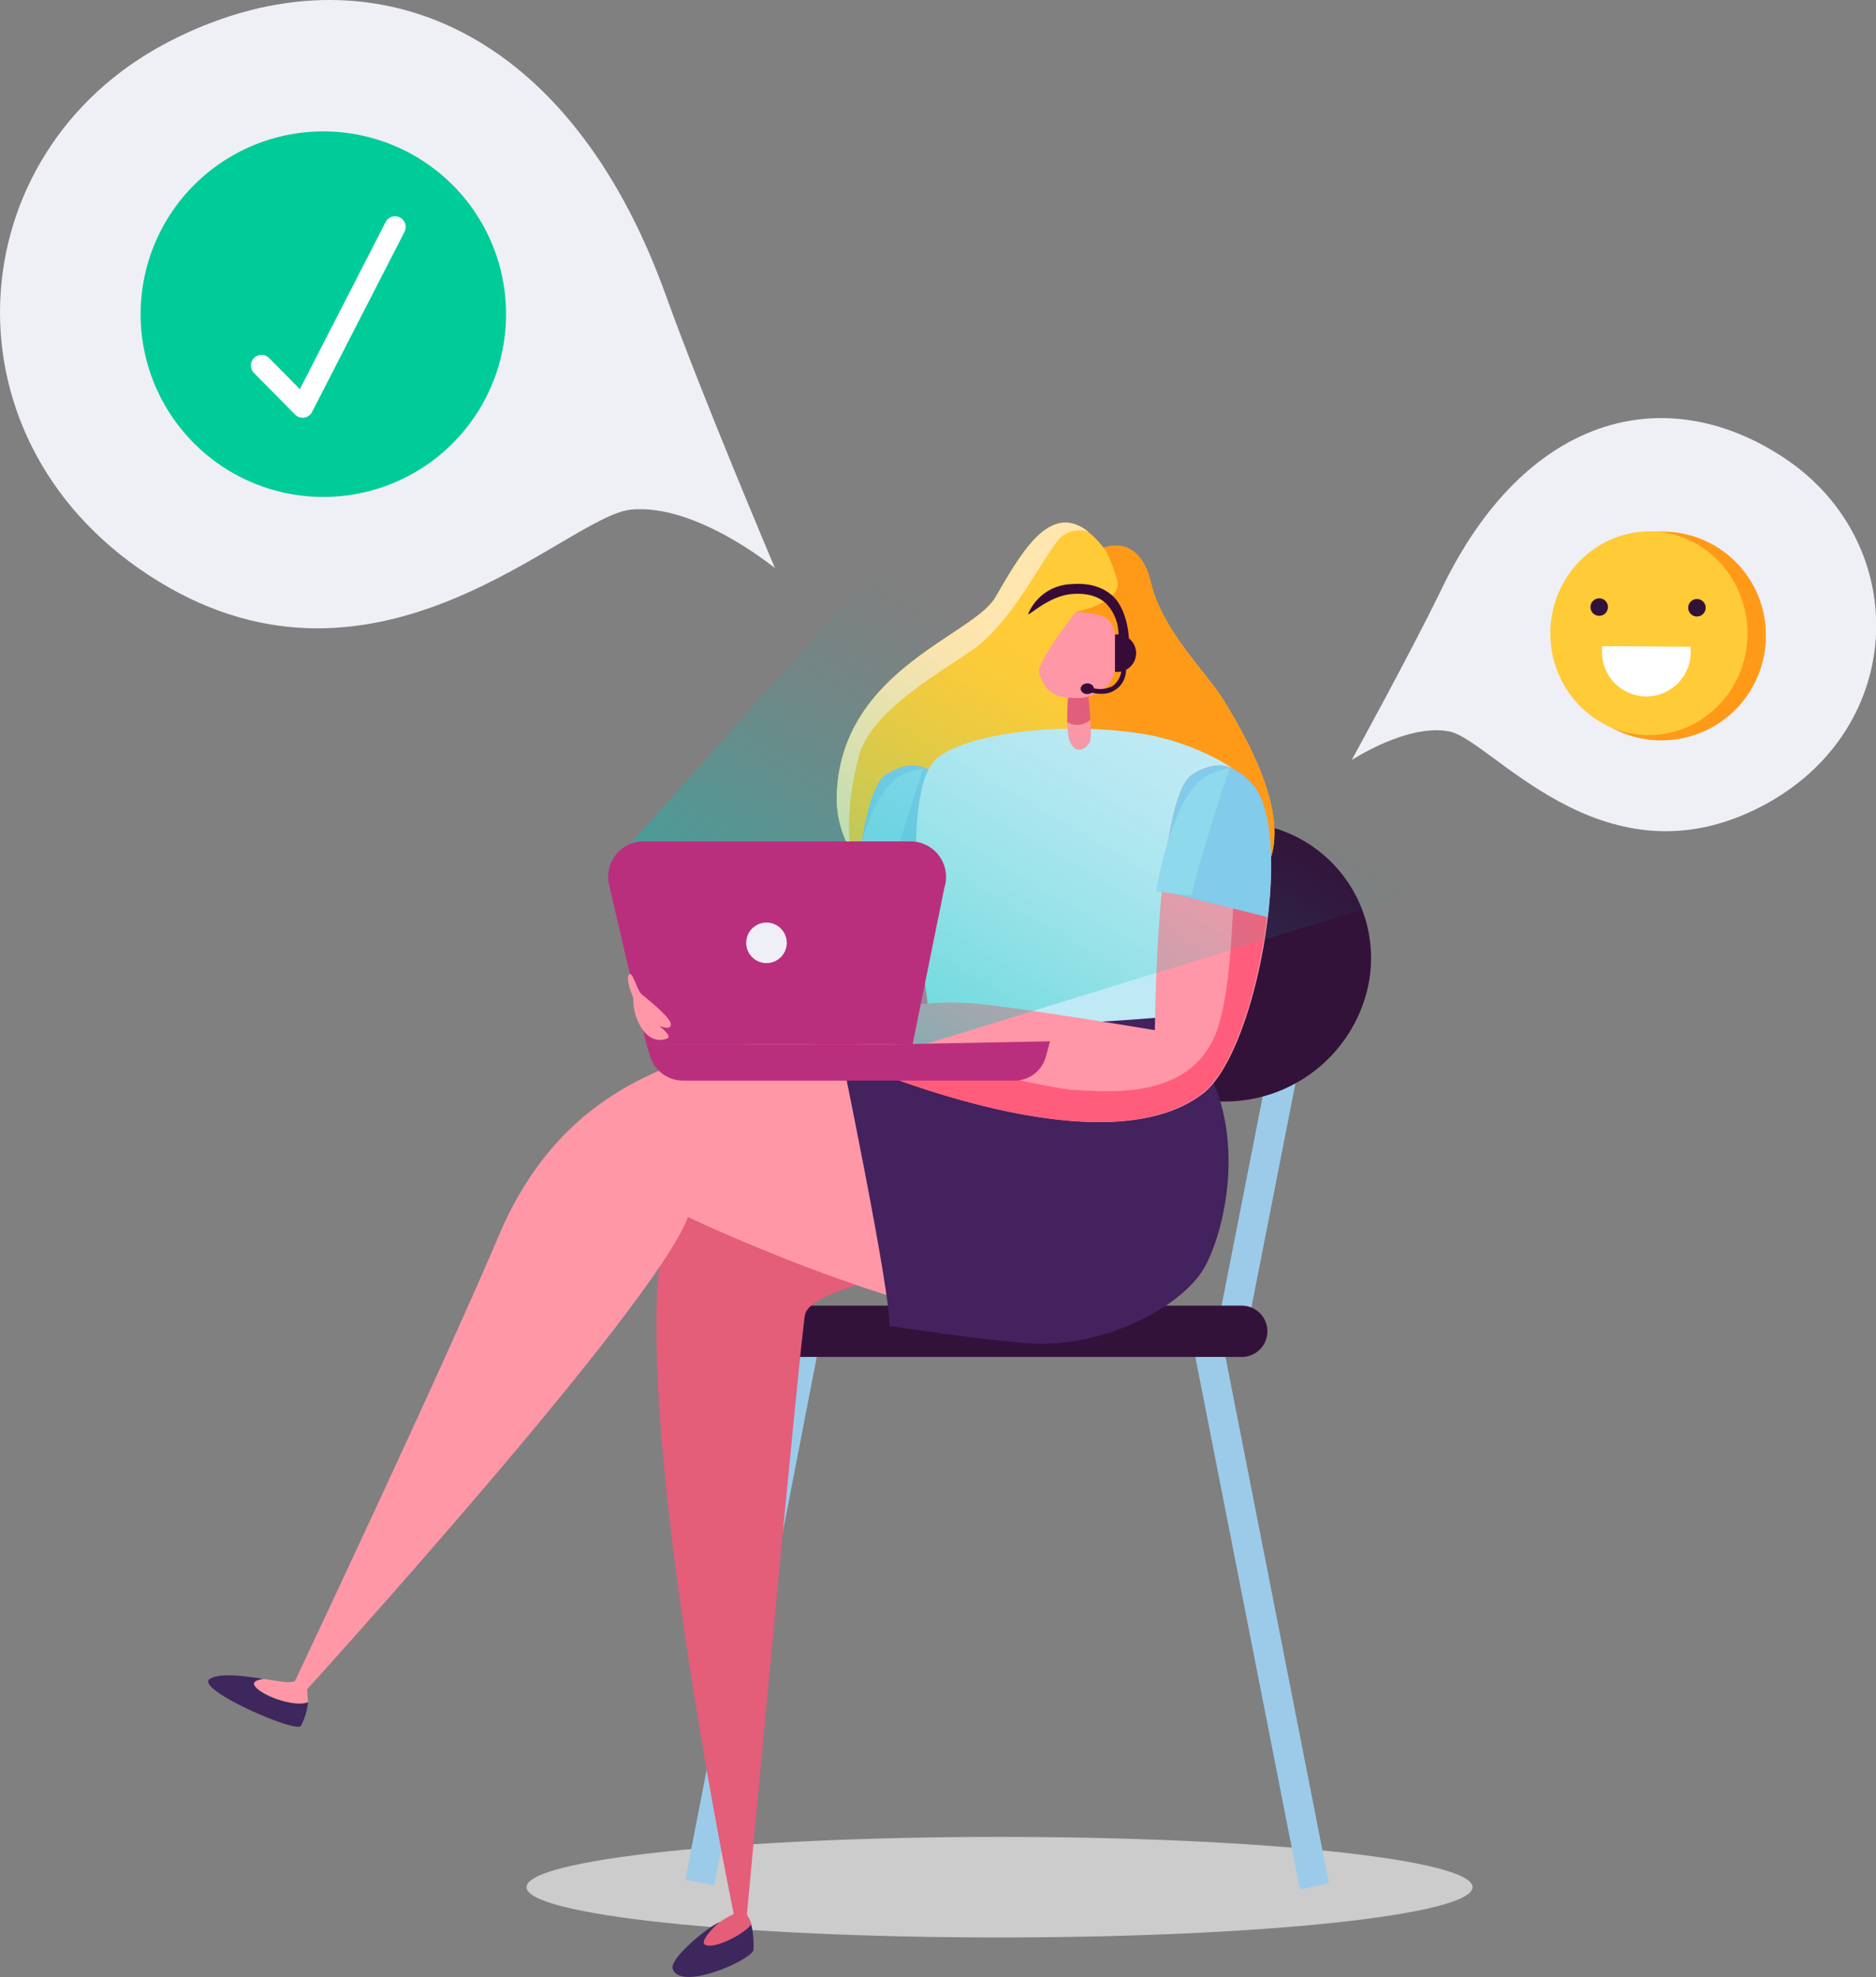 <svg xmlns="http://www.w3.org/2000/svg" xmlns:xlink="http://www.w3.org/1999/xlink" viewBox="0 0 333.26 351.12"><rect x="0" y="0" width="333.26" height="351.12" fill="#808080" stroke="none"/><defs><style>.cls-1{fill:#fff;}.cls-2{fill:#ccc;}.cls-3{fill:#9bcbe9;}.cls-4{fill:#331239;}.cls-5{fill:#e45d79;}.cls-6{fill:#ffcb37;}.cls-7{fill:#ffe5ae;}.cls-8{fill:#3e275c;}.cls-9{fill:#ff97a7;}.cls-10{fill:#ff9a19;}.cls-11{fill:#ff97a8;}.cls-12{fill:#ff5d7b;}.cls-13{fill:#82cbea;}.cls-14{fill:#bfeaf5;}.cls-15{fill:#8fd9ed;}.cls-16{fill:#380a37;}.cls-17{fill:#43225d;}.cls-18{opacity:0.5;isolation:isolate;fill:url(#Degradado_sin_nombre_2);}.cls-19{fill:#ba2f7d;}.cls-20{fill:#efeff6;}.cls-21{fill:#0c9;}.cls-22{fill:none;stroke:#fff;stroke-linecap:round;stroke-linejoin:round;stroke-width:3.78px;}</style><linearGradient id="Degradado_sin_nombre_2" x1="-6637.39" y1="-2731.91" x2="-6637.01" y2="-2731.42" gradientTransform="matrix(148.68, 0, 0, -110.72, 987010.2, -302282.54)" gradientUnits="userSpaceOnUse"><stop offset="0" stop-color="#00c4bb"/><stop offset="0.19" stop-color="#00c4bb" stop-opacity="0.76"/><stop offset="0.47" stop-color="#00c4bb" stop-opacity="0.44"/><stop offset="0.71" stop-color="#00c4bb" stop-opacity="0.2"/><stop offset="0.9" stop-color="#00c4bb" stop-opacity="0.05"/><stop offset="1" stop-color="#00c4bb" stop-opacity="0"/></linearGradient></defs><g id="Capa_2" data-name="Capa 2"><g id="Alertas"><g id="Grupo_1299" data-name="Grupo 1299"><g id="Grupo_1264" data-name="Grupo 1264"><g id="Grupo_1263" data-name="Grupo 1263"><g id="Grupo_1262" data-name="Grupo 1262"><path id="Trazado_1800" data-name="Trazado 1800" class="cls-1" d="M29.15,55.54a6.89,6.89,0,0,0-1.2,7l67.56-1.2a6.36,6.36,0,0,0-10.77-6.77,5.88,5.88,0,0,0-.62,1.29,29.9,29.9,0,0,0-2.78-14.7,19.29,19.29,0,0,0-11-9.84,14.35,14.35,0,0,0-14.1,2.94c-4.3,4.16-5,10.71-5.37,16.69a8.06,8.06,0,0,0-15,2.55A6.9,6.9,0,0,0,29.15,55.54Z"/></g></g></g><g id="Grupo_1298" data-name="Grupo 1298"><path id="Trazado_1801" data-name="Trazado 1801" class="cls-2" d="M177.59,326.24c-46.43,0-84.06,4-84.06,8.93s37.63,8.93,84.06,8.93,84-4,84-8.93S224,326.24,177.59,326.24Z"/><g id="Grupo_1291" data-name="Grupo 1291"><g id="Grupo_1286" data-name="Grupo 1286"><g id="Grupo_1265" data-name="Grupo 1265"><rect id="Rectángulo_219" data-name="Rectángulo 219" class="cls-3" x="162.54" y="170.18" width="5.26" height="67.69" transform="translate(-36.24 35.68) rotate(-11.12)"/><rect id="Rectángulo_220" data-name="Rectángulo 220" class="cls-3" x="191.31" y="201.4" width="67.69" height="5.26" transform="translate(-18.46 385.61) rotate(-78.88)"/><rect id="Rectángulo_221" data-name="Rectángulo 221" class="cls-3" x="84.6" y="283.38" width="99.92" height="5.26" transform="matrix(0.19, -0.98, 0.98, 0.19, -172.04, 362.9)"/><path id="Trazado_1802" data-name="Trazado 1802" class="cls-4" d="M147.29,174.87h0a24.52,24.52,0,0,1,29-29l15.83,3.27a24.73,24.73,0,0,0,9.92,0l12.55-2.59a24.1,24.1,0,0,1,27.92,30.64h0a26.06,26.06,0,0,1-24.93,18.44H172.81A26.06,26.06,0,0,1,147.29,174.87Z"/><rect id="Rectángulo_222" data-name="Rectángulo 222" class="cls-3" x="221.23" y="236.05" width="5.26" height="99.91" transform="translate(-50.95 48.54) rotate(-11.12)"/><path id="Trazado_1803" data-name="Trazado 1803" class="cls-4" d="M220.59,241H137.82a4.57,4.57,0,0,1-4.56-4.55h0a4.57,4.57,0,0,1,4.56-4.56h82.77a4.56,4.56,0,0,1,4.56,4.56h0A4.56,4.56,0,0,1,220.59,241Z"/></g><path id="Trazado_1804" data-name="Trazado 1804" class="cls-5" d="M165.09,180.66s-46.36,11.6-48.32,48.14,13.69,111.65,13.69,111.65l2.23-.5s9.12-98.47,10.29-106.3,49.29-10.17,57.89-24.25a43.74,43.74,0,0,0,5.71-28.74Z"/><g id="Grupo_1267" data-name="Grupo 1267"><g id="Grupo_1266" data-name="Grupo 1266"><path id="Trazado_1805" data-name="Trazado 1805" class="cls-6" d="M179.87,167c-9.68,1.87-31.72-9.35-31.23-25.68.67-22.36,24.23-28.34,28.24-35.29,5.43-9.41,11.07-19.11,19.19-8.73,0,0,6.32-2.71,8.41,6.28,2,8.43,9.8,15.78,12.88,20.77C244.78,168.71,203.3,162.45,179.87,167Z"/></g></g><g id="Grupo_1268" data-name="Grupo 1268"><path id="Trazado_1806" data-name="Trazado 1806" class="cls-7" d="M152.5,134.53c1.91-7.67,12.7-14,20.12-19S186,97.46,188.68,95.22a5.12,5.12,0,0,1,4.68-.76c-6.7-5.32-11.67,3.21-16.48,11.54-4,7-27.57,12.93-28.24,35.28A18.88,18.88,0,0,0,151.1,151C150.16,144.1,151.88,137,152.5,134.53Z"/></g><g id="Grupo_1271" data-name="Grupo 1271"><g id="Grupo_1269" data-name="Grupo 1269"><path id="Trazado_1807" data-name="Trazado 1807" class="cls-8" d="M37.21,298.23c1.5-1.15,6.14-.63,9.74,0-1.23.13-2.57.51-1.3,1.66,1.85,1.67,6.9,3.31,9.06,2.44a11,11,0,0,1-1.26,4.19C52.73,307.9,34.78,300.09,37.21,298.23Z"/></g><g id="Grupo_1270" data-name="Grupo 1270"><path id="Trazado_1808" data-name="Trazado 1808" class="cls-9" d="M45.65,299.85c-1.27-1.14.07-1.53,1.3-1.66,2.23.36,3.68.57,4.12.58a5.07,5.07,0,0,0,2.23-.52l1.09.28s.34,3.35.32,3.76C52.55,303.16,47.5,301.52,45.65,299.85Z"/></g></g><g id="Grupo_1274" data-name="Grupo 1274"><g id="Grupo_1272" data-name="Grupo 1272"><path id="Trazado_1809" data-name="Trazado 1809" class="cls-8" d="M119.5,349.67c-.61-1.76,6-7.31,8.43-8.34-.75.67-1.82,2-.67,2.57,1.68.78,5-.42,6.18-2.2a17,17,0,0,1,.42,4.56C133.82,347.92,120.93,353.81,119.5,349.67Z"/></g><g id="Grupo_1273" data-name="Grupo 1273"><path id="Trazado_1810" data-name="Trazado 1810" class="cls-5" d="M125.31,345.42c-1.15-.54,1.5-3.17,2.25-3.83a17.05,17.05,0,0,1,2.79-1.65,2.62,2.62,0,0,0,1-1.48l1.28-.17a3,3,0,0,0,.4,2.36,4.38,4.38,0,0,1,.43,1.05C132.3,343.48,127,346.2,125.31,345.42Z"/></g></g><g id="Grupo_1275" data-name="Grupo 1275"><path id="Trazado_1811" data-name="Trazado 1811" class="cls-10" d="M217.36,124.32c-3.08-5-10.92-12.34-12.88-20.77-2.09-9-8.41-6.28-8.41-6.28s1.12,1.42,2.35,5.63-7.26,5.74-7.26,5.74l.9,56.75C214.74,163.16,240.42,161.65,217.36,124.32Z"/></g><path id="Trazado_1812" data-name="Trazado 1812" class="cls-11" d="M160.67,192.92c9.06-10,14.83-46.11,7.2-53.9-2.73-2.78-5.61-4.5-10.44-1.49-6.43,4-6.67,45.44-6.67,45.44l-4.07-.68C149,185.35,155.76,189.84,160.67,192.92Z"/><g id="Grupo_1276" data-name="Grupo 1276"><path id="Trazado_1813" data-name="Trazado 1813" class="cls-12" d="M160.68,192.93c7.07-7.8,12.13-31.54,10.38-45.28v0L171,147l0-.14c0-.2-.06-.4-.1-.6l0-.18c0-.18-.06-.37-.09-.54s0-.14-.05-.21-.07-.34-.11-.51a1.6,1.6,0,0,0-.05-.21l-.12-.48c0-.05,0-.1,0-.15-.08-.29-.17-.58-.25-.85l-.09-.28c0-.09-.08-.2-.11-.31l-.12-.31c0-.1-.08-.19-.11-.28s-.09-.21-.14-.31-.07-.17-.11-.26l-.15-.3-.12-.24-.17-.28-.12-.22a2.61,2.61,0,0,0-.19-.27l-.12-.19a3,3,0,0,0-.22-.28.76.76,0,0,0-.11-.14,4.32,4.32,0,0,0-.34-.39h0c-.19-.18-.37-.37-.56-.54s-.61-.56-.92-.82a8.75,8.75,0,0,0-1.76-1.12c.34,10.58.76,36.83-2.93,46.7a14.6,14.6,0,0,1-5.26,7C157.92,191.18,159.36,192.1,160.68,192.93Z"/></g><path id="Trazado_1814" data-name="Trazado 1814" class="cls-13" d="M157.43,137.53c4.83-3,7.72-1.29,10.44,1.49,3.56,3.63,4.2,13.44,2.95,23.88L152,158.2C152.93,148.53,154.56,139.31,157.43,137.53Z"/><g id="Grupo_1277" data-name="Grupo 1277"><path id="Trazado_1815" data-name="Trazado 1815" class="cls-12" d="M170,142.8h0l-.06-.17Z"/><path id="Trazado_1816" data-name="Trazado 1816" class="cls-12" d="M169.14,140.79c0,.07.07.14.1.2S169.17,140.86,169.14,140.79Z"/><path id="Trazado_1818" data-name="Trazado 1818" class="cls-12" d="M171.41,154v0Z"/><path id="Trazado_1819" data-name="Trazado 1819" class="cls-12" d="M168.22,139.41l.05.07Z"/><path id="Trazado_1820" data-name="Trazado 1820" class="cls-12" d="M168.54,139.83l.11.16Z"/><path id="Trazado_1822" data-name="Trazado 1822" class="cls-12" d="M171,147l.06.39-.06-.4Z"/><path id="Trazado_1824" data-name="Trazado 1824" class="cls-12" d="M171.22,149.12a1.23,1.23,0,0,1,0-.19A1.23,1.23,0,0,0,171.22,149.12Z"/><path id="Trazado_1825" data-name="Trazado 1825" class="cls-12" d="M170.94,146.81h0l0-.23Z"/><path id="Trazado_1826" data-name="Trazado 1826" class="cls-12" d="M170.71,145.49c0,.07,0,.14,0,.21S170.72,145.56,170.71,145.49Z"/><path id="Trazado_1827" data-name="Trazado 1827" class="cls-12" d="M171.39,152.29c0-.14,0-.28,0-.42C171.38,152,171.39,152.15,171.39,152.29Z"/><path id="Trazado_1828" data-name="Trazado 1828" class="cls-12" d="M170.38,144.08c.05.15.09.32.13.48h0c0-.16-.08-.33-.13-.49Z"/><path id="Trazado_1829" data-name="Trazado 1829" class="cls-12" d="M171.33,150.67c0-.11,0-.22,0-.32C171.31,150.45,171.32,150.56,171.33,150.67Z"/><path id="Trazado_1830" data-name="Trazado 1830" class="cls-12" d="M170.85,162.69l.15-1.42Z"/><path id="Trazado_1831" data-name="Trazado 1831" class="cls-12" d="M171.2,159l.06-.77Z"/><path id="Trazado_1832" data-name="Trazado 1832" class="cls-12" d="M171.05,160.8c0-.39.07-.79.1-1.18C171.12,160,171.09,160.41,171.05,160.8Z"/><path id="Trazado_1833" data-name="Trazado 1833" class="cls-12" d="M171.32,157.17l0-.7Z"/><path id="Trazado_1835" data-name="Trazado 1835" class="cls-12" d="M165.58,137.08l-.1-.07Z"/><path id="Trazado_1836" data-name="Trazado 1836" class="cls-12" d="M171.38,155.62c0-.26,0-.51,0-.77C171.39,155.11,171.38,155.36,171.38,155.62Z"/><path id="Trazado_1837" data-name="Trazado 1837" class="cls-14" d="M171.38,151.87c0-.4,0-.8,0-1.2C171.35,151.07,171.37,151.47,171.38,151.87Z"/><path id="Trazado_1838" data-name="Trazado 1838" class="cls-14" d="M170.82,162.9h0l0-.21Z"/><path id="Trazado_1839" data-name="Trazado 1839" class="cls-14" d="M171.26,158.18l.06-1Z"/><path id="Trazado_1840" data-name="Trazado 1840" class="cls-14" d="M171.35,156.47l0-.85Z"/><path id="Trazado_1841" data-name="Trazado 1841" class="cls-14" d="M171,161.27c0-.16,0-.31.05-.47C171,161,171,161.11,171,161.27Z"/><path id="Trazado_1842" data-name="Trazado 1842" class="cls-14" d="M171.39,154.85c0-.3,0-.61,0-.91C171.4,154.25,171.4,154.55,171.39,154.85Z"/><path id="Trazado_1843" data-name="Trazado 1843" class="cls-14" d="M171.15,159.62l.06-.67Z"/><path id="Trazado_1844" data-name="Trazado 1844" class="cls-14" d="M171.41,153.47c0-.4,0-.79,0-1.18C171.4,152.67,171.41,153.07,171.41,153.47Z"/><path id="Trazado_1845" data-name="Trazado 1845" class="cls-14" d="M169.78,142.18l-.12-.28-.13-.31-.12-.26-.15-.3,0,0a12.43,12.43,0,0,1,.7,1.64s0-.09,0-.14S169.82,142.28,169.78,142.18Z"/><path id="Trazado_1846" data-name="Trazado 1846" class="cls-14" d="M170.09,143.07l.3,1,0-.14C170.26,143.64,170.18,143.35,170.09,143.07Z"/><path id="Trazado_1847" data-name="Trazado 1847" class="cls-14" d="M168.85,140.29l-.18-.27,0,0c.18.26.34.53.49.8,0-.1-.11-.19-.16-.28S168.89,140.36,168.85,140.29Z"/><path id="Trazado_1848" data-name="Trazado 1848" class="cls-14" d="M171,147.34c0,.1,0,.2,0,.3v0A2.7,2.7,0,0,1,171,147.34Z"/><path id="Trazado_1849" data-name="Trazado 1849" class="cls-14" d="M168.27,139.48l.27.36-.21-.29Z"/><path id="Trazado_1850" data-name="Trazado 1850" class="cls-14" d="M170.56,144.77a1.29,1.29,0,0,1-.05-.21c.07.3.14.61.2.93,0-.07,0-.14-.05-.2S170.59,144.94,170.56,144.77Z"/><path id="Trazado_1851" data-name="Trazado 1851" class="cls-14" d="M170.81,146l-.06-.34c.06.29.11.58.16.88l-.06-.36A1.16,1.16,0,0,1,170.81,146Z"/><path id="Trazado_1852" data-name="Trazado 1852" class="cls-14" d="M168.22,139.41a4.4,4.4,0,0,0-.35-.39C168,139.14,168.11,139.28,168.22,139.41Z"/><path id="Trazado_1853" data-name="Trazado 1853" class="cls-14" d="M171,147a.68.68,0,0,0,0-.14A.68.68,0,0,1,171,147Z"/><path id="Trazado_1854" data-name="Trazado 1854" class="cls-14" d="M171.2,148.93c0-.44-.09-.87-.14-1.28C171.11,148.07,171.16,148.49,171.2,148.93Z"/><path id="Trazado_1855" data-name="Trazado 1855" class="cls-14" d="M170.09,143.07l-.09-.27Z"/><path id="Trazado_1856" data-name="Trazado 1856" class="cls-14" d="M167.87,139l-.55-.54Z"/><path id="Trazado_1857" data-name="Trazado 1857" class="cls-14" d="M171.31,150.35l-.09-1.23Z"/><path id="Trazado_1858" data-name="Trazado 1858" class="cls-14" d="M165.58,137.08a12.26,12.26,0,0,1,1.74,1.4c-.3-.29-.61-.56-.92-.81A8.89,8.89,0,0,0,165.58,137.08Z"/><path id="Trazado_1859" data-name="Trazado 1859" class="cls-15" d="M164,136.52c-.31,0-.61.08-.92.14l-.11,0a8.08,8.08,0,0,0-.93.26c-.36.12-.72.26-1.09.42h0l-.67.31h0a3.55,3.55,0,0,0-.43.23l-.07,0-.08.05-.28.18-.14.11,0,0-.25.19-.17.15-.24.2-.15.15,0,0-.22.22-.18.19-.21.24-.19.22-.2.25-.08.1-.11.14-.15.22h0q-.24.33-.48.69l-.08.12-.25.41-.1.17-.24.43a1,1,0,0,0-.1.17,1.62,1.62,0,0,1-.1.18l-.15.28-.08.15-.16.32-.1.2-.06.12-.16.34-.11.24v0h0c-.17.36-.33.74-.49,1.12,0,.06,0,.11-.07.17-.14.36-.28.72-.43,1.09,0,.1-.07.19-.1.29-.13.35-.26.71-.38,1.08-.05.12-.09.25-.13.37-.12.36-.23.72-.35,1.08,0,.14-.08.29-.13.43l-.24.83c-.07.24-.13.48-.2.72s-.14.51-.2.77-.12.44-.17.66-.15.62-.23.94-.11.48-.16.73-.09.41-.14.62c-.08.37-.16.75-.23,1.12,0,.15,0,.29-.08.44-.09.45-.18.9-.26,1.35l0,.21,6.24.73C159.42,150.38,162.32,141.51,164,136.52Z"/></g><g id="Grupo_1278" data-name="Grupo 1278"><path id="Trazado_1860" data-name="Trazado 1860" class="cls-14" d="M165.85,135.27c3.63-4.33,20.77-7.51,37.11-4.94,8.4,1.32,19.29,6.42,20.92,11.71,3.28,10.61-17.76,33.71-17.3,38.62-8.9,4-37,2.16-41.49,0C165.17,180.24,159.18,143.23,165.85,135.27Z"/></g><g id="Grupo_1280" data-name="Grupo 1280"><path id="Trazado_1862" data-name="Trazado 1862" class="cls-9" d="M193,120.55s1.16,10,.65,11.14-2.42,2.61-3.55.11-.09-11.25-.09-11.25Z"/></g><g id="Grupo_1281" data-name="Grupo 1281"><path id="Trazado_1863" data-name="Trazado 1863" class="cls-5" d="M193.7,127.85a3.47,3.47,0,0,1-4.1.41,54.1,54.1,0,0,1,.21-5.42h3.46C193.42,124.28,193.6,126.17,193.7,127.85Z"/></g><g id="Grupo_1282" data-name="Grupo 1282"><path id="Trazado_1864" data-name="Trazado 1864" class="cls-9" d="M184.62,119.63c-.83-1.5,6.17-10.64,6.54-11,1.7.27,3.78.22,5.3,1.14s1.8,3.34,1.94,5.08-.25,4.89-1.24,6.4a8,8,0,0,1-5.23,2.72C187.17,124.1,185.76,122.92,184.62,119.63Z"/></g><g id="Grupo_1285" data-name="Grupo 1285"><g id="Grupo_1283" data-name="Grupo 1283"><path id="Trazado_1865" data-name="Trazado 1865" class="cls-16" d="M198.07,119.36h0l0-6.67h.79a3.34,3.34,0,0,1,2.94,3.69h0v0a3.32,3.32,0,0,1-3.68,2.94Z"/></g><g id="Grupo_1284" data-name="Grupo 1284"><path id="Trazado_1866" data-name="Trazado 1866" class="cls-16" d="M182.69,108.92a8.64,8.64,0,0,1,7.35-5.16h.13c3.19-.29,5.74.44,7.57,2.16,2.12,2,2.86,6,2.8,8.19L198.69,113a7.94,7.94,0,0,0-2.19-5.81c-1.44-1.35-3.51-1.91-6.18-1.68C186,105.92,182.26,109.93,182.69,108.92Z"/></g><ellipse id="Elipse_20" data-name="Elipse 20" class="cls-16" cx="193.15" cy="122.32" rx="1.18" ry="0.95"/><path id="Trazado_1867" data-name="Trazado 1867" class="cls-16" d="M195.58,123.22a6.57,6.57,0,0,1-1.77-.24l.25-.8a4.88,4.88,0,0,0,3.58-.33,3.89,3.89,0,0,0,1.58-3l.82.1a4.25,4.25,0,0,1-4.46,4.27Z"/></g><path id="Trazado_1868" data-name="Trazado 1868" class="cls-9" d="M187.52,184.44c-12.4.38-29.8-3.32-49.63,0s-38.85,10.41-49.28,35-36.33,79.37-36.33,79.37l2,1.52s62.32-68.56,67.92-84.18c0,0,42.55,20.23,64.82,19.3,34.45-1.43,35.26-40.8,19.51-54.82C206.58,180.66,194.74,184.22,187.52,184.44Z"/><path id="Trazado_1869" data-name="Trazado 1869" class="cls-17" d="M148.64,183.25s9.86,47.28,9.33,52.23c0,0,17.42,2.74,25.66,3.13,12.42.6,25.48-6.1,29.89-12.78,4.21-6.36,10.71-31.49-6.93-45.17,0,0-34.64,3.07-41.49,0Z"/></g><g id="Grupo_1290" data-name="Grupo 1290"><path id="Trazado_1871" data-name="Trazado 1871" class="cls-11" d="M144.84,186.63s-6,.53-7.8-1.23c-3-3-4.48-6.73-3.68-7.49s6.12,2.28,6.85,3.17,5.34,1.28,6.89,3C147.68,184.7,146.85,186.18,144.84,186.63Z"/><path id="Trazado_1872" data-name="Trazado 1872" class="cls-11" d="M213.67,194.25c-20,15.35-70.77-9.23-70.77-9.23a51.73,51.73,0,0,1,29.84-6.82c6.88.5,32.42,4.76,32.42,4.76s.24-41.43,6.67-45.43c4.83-3,7.71-1.29,10.44,1.49C230.29,147.2,223.51,186.7,213.67,194.25Z"/><g id="Grupo_1287" data-name="Grupo 1287"><path id="Trazado_1873" data-name="Trazado 1873" class="cls-12" d="M190.54,193.57c5.61.21,20.88,2.17,25.56-10.33,3.7-9.87,3.28-36.12,2.94-46.7a8.68,8.68,0,0,1,1.75,1.12c.31.26.62.53.92.82s.38.35.56.54h0c.12.12.23.25.35.39l.1.14a3,3,0,0,1,.22.28l.13.18.18.28.13.22.16.28.12.24.15.3.12.26c0,.1.09.2.13.31s.08.18.11.28.08.21.12.31.08.21.11.31.06.18.09.27c.09.28.17.56.25.86l0,.15c0,.15.08.32.11.48l.06.21c0,.17.07.34.11.51a1.18,1.18,0,0,0,0,.2c0,.18.07.37.1.55l0,.18c0,.2.07.4.1.6s0,.09,0,.14l.09.67v0c1.87,14.63-4,40.62-11.79,46.6-20,15.35-70.77-9.23-70.77-9.23s.76-.5,2.18-1.24C165,188.4,187.5,193.46,190.54,193.57Z"/></g><g id="Grupo_1288" data-name="Grupo 1288"><path id="Trazado_1874" data-name="Trazado 1874" class="cls-18" d="M108.57,153.71l69.82-78.34S228.13,95,257.25,156.82l-95,29.27"/><path id="Trazado_1875" data-name="Trazado 1875" class="cls-19" d="M114.82,185.47l-6.62-28.29a6.29,6.29,0,0,1,6.15-7.75h47.41a6.32,6.32,0,0,1,6,8.24l-5.64,27.8Z"/><path id="Trazado_1876" data-name="Trazado 1876" class="cls-19" d="M114.82,185.47l.67,2.15a6.13,6.13,0,0,0,5.86,4.3h58.9a5.75,5.75,0,0,0,5.54-4.23l.74-2.75-27.65.53Z"/><path id="Trazado_1877" data-name="Trazado 1877" class="cls-20" d="M139.76,167.45a3.6,3.6,0,1,1-3.6-3.6h0A3.6,3.6,0,0,1,139.76,167.45Z"/></g><path id="Trazado_1878" data-name="Trazado 1878" class="cls-11" d="M112.51,177.26s-1.41-3.25-.8-4.13,1.43,2.74,2.27,3.45,5.13,4.08,5.19,5.32-2.08.29-2.08.29,2.27,1.75,1.53,2.18-3,.88-4.67-1.83A9.27,9.27,0,0,1,112.51,177.26Z"/><path id="Trazado_1879" data-name="Trazado 1879" class="cls-13" d="M211.83,137.53c4.83-3,7.71-1.29,10.44,1.49,3.56,3.63,4.2,13.44,2.95,23.88l-18.83-4.7C207.32,148.53,209,139.31,211.83,137.53Z"/><g id="Grupo_1289" data-name="Grupo 1289"><path id="Trazado_1880" data-name="Trazado 1880" class="cls-12" d="M224.4,142.8h0l-.06-.17Z"/><path id="Trazado_1881" data-name="Trazado 1881" class="cls-12" d="M223.54,140.8c0,.06.07.13.1.2S223.57,140.86,223.54,140.8Z"/><path id="Trazado_1883" data-name="Trazado 1883" class="cls-12" d="M225.8,154v0Z"/><path id="Trazado_1884" data-name="Trazado 1884" class="cls-12" d="M222.62,139.41l0,.07Z"/><path id="Trazado_1885" data-name="Trazado 1885" class="cls-12" d="M222.94,139.83l.11.16-.11-.16Z"/><path id="Trazado_1887" data-name="Trazado 1887" class="cls-12" d="M225.36,147l.06.39-.06-.4Z"/><path id="Trazado_1889" data-name="Trazado 1889" class="cls-12" d="M225.62,149.12c0-.06,0-.13,0-.19S225.61,149.06,225.62,149.12Z"/><path id="Trazado_1890" data-name="Trazado 1890" class="cls-12" d="M225.34,146.81h0a1.7,1.7,0,0,0,0-.22A1.7,1.7,0,0,1,225.34,146.81Z"/><path id="Trazado_1891" data-name="Trazado 1891" class="cls-12" d="M225.11,145.49a1.55,1.55,0,0,0,0,.21A1.55,1.55,0,0,1,225.11,145.49Z"/><path id="Trazado_1892" data-name="Trazado 1892" class="cls-12" d="M225.79,152.29v0Z"/><path id="Trazado_1893" data-name="Trazado 1893" class="cls-12" d="M224.79,144.08c0,.16.08.32.11.48h0c0-.16-.07-.33-.11-.48Z"/><path id="Trazado_1894" data-name="Trazado 1894" class="cls-12" d="M225.73,150.67c0-.11,0-.21,0-.32C225.71,150.46,225.72,150.56,225.73,150.67Z"/><path id="Trazado_1895" data-name="Trazado 1895" class="cls-12" d="M225.25,162.69l.15-1.42Z"/><path id="Trazado_1896" data-name="Trazado 1896" class="cls-12" d="M225.6,159l.06-.77Z"/><path id="Trazado_1897" data-name="Trazado 1897" class="cls-12" d="M225.45,160.8c0-.39.07-.79.1-1.18C225.52,160,225.49,160.41,225.45,160.8Z"/><path id="Trazado_1898" data-name="Trazado 1898" class="cls-12" d="M225.72,157.17l0-.7Z"/><path id="Trazado_1900" data-name="Trazado 1900" class="cls-12" d="M220,137.08l-.09-.07Z"/><path id="Trazado_1901" data-name="Trazado 1901" class="cls-12" d="M225.78,155.63c0-.27,0-.52,0-.78C225.79,155.11,225.78,155.36,225.78,155.63Z"/><path id="Trazado_1902" data-name="Trazado 1902" class="cls-14" d="M225.78,151.87c0-.4,0-.8-.05-1.2C225.75,151.07,225.77,151.47,225.78,151.87Z"/><path id="Trazado_1903" data-name="Trazado 1903" class="cls-14" d="M225.22,162.9h0l0-.21Z"/><path id="Trazado_1904" data-name="Trazado 1904" class="cls-14" d="M225.66,158.18l.06-1Z"/><path id="Trazado_1905" data-name="Trazado 1905" class="cls-14" d="M225.75,156.47q0-.43,0-.84Q225.77,156,225.75,156.47Z"/><path id="Trazado_1906" data-name="Trazado 1906" class="cls-14" d="M225.4,161.27c0-.16,0-.31,0-.47C225.43,161,225.41,161.11,225.4,161.27Z"/><path id="Trazado_1907" data-name="Trazado 1907" class="cls-14" d="M225.79,154.85c0-.3,0-.61,0-.91C225.8,154.25,225.8,154.55,225.79,154.85Z"/><path id="Trazado_1908" data-name="Trazado 1908" class="cls-14" d="M225.55,159.62c0-.22,0-.44,0-.67C225.59,159.18,225.57,159.4,225.55,159.62Z"/><path id="Trazado_1909" data-name="Trazado 1909" class="cls-14" d="M225.81,153.47c0-.4,0-.79,0-1.18C225.8,152.68,225.8,153.07,225.81,153.47Z"/><path id="Trazado_1910" data-name="Trazado 1910" class="cls-14" d="M224.17,142.18a2.33,2.33,0,0,0-.11-.28l-.13-.31-.12-.26-.15-.3,0,0a12.43,12.43,0,0,1,.7,1.64s0-.09,0-.14S224.21,142.28,224.17,142.18Z"/><path id="Trazado_1911" data-name="Trazado 1911" class="cls-14" d="M224.49,143.08c.1.32.2.65.3,1a1.13,1.13,0,0,1,0-.15C224.66,143.64,224.58,143.35,224.49,143.08Z"/><path id="Trazado_1912" data-name="Trazado 1912" class="cls-14" d="M223.25,140.3l-.18-.28,0,0a8.3,8.3,0,0,1,.49.81l-.16-.29C223.33,140.44,223.29,140.36,223.25,140.3Z"/><path id="Trazado_1913" data-name="Trazado 1913" class="cls-14" d="M225.42,147.34c0,.1,0,.2,0,.3v0A2.36,2.36,0,0,1,225.42,147.34Z"/><path id="Trazado_1914" data-name="Trazado 1914" class="cls-14" d="M222.67,139.48l.27.36-.21-.29Z"/><path id="Trazado_1915" data-name="Trazado 1915" class="cls-14" d="M225,144.77a1.46,1.46,0,0,1-.05-.2c.07.3.14.6.2.92,0-.07,0-.14,0-.2S225,144.94,225,144.77Z"/><path id="Trazado_1916" data-name="Trazado 1916" class="cls-14" d="M225.21,146l-.06-.34c.06.29.11.58.15.89,0-.13,0-.25-.06-.37Z"/><path id="Trazado_1917" data-name="Trazado 1917" class="cls-14" d="M222.62,139.41l-.35-.39Z"/><path id="Trazado_1918" data-name="Trazado 1918" class="cls-14" d="M225.36,147a.68.68,0,0,0,0-.14A.68.68,0,0,1,225.36,147Z"/><path id="Trazado_1919" data-name="Trazado 1919" class="cls-14" d="M225.6,148.93c0-.44-.09-.87-.14-1.28C225.51,148.07,225.56,148.49,225.6,148.93Z"/><path id="Trazado_1920" data-name="Trazado 1920" class="cls-14" d="M224.49,143.07l-.09-.27Z"/><path id="Trazado_1921" data-name="Trazado 1921" class="cls-14" d="M222.27,139l-.55-.54Z"/><path id="Trazado_1922" data-name="Trazado 1922" class="cls-14" d="M225.71,150.35l-.09-1.23Z"/><path id="Trazado_1923" data-name="Trazado 1923" class="cls-14" d="M220,137.08a12.18,12.18,0,0,1,1.73,1.4c-.3-.29-.61-.56-.92-.81S220.26,137.26,220,137.08Z"/><path id="Trazado_1924" data-name="Trazado 1924" class="cls-15" d="M218.42,136.52c-.31,0-.61.08-.92.14l-.11,0a8.08,8.08,0,0,0-.93.26c-.36.12-.73.26-1.09.42h0l-.67.31h0a3.55,3.55,0,0,0-.43.23l-.07,0-.07.05-.29.18-.14.11,0,0-.24.19-.18.15-.23.21-.16.14,0,0-.22.22-.18.2-.21.23a2.15,2.15,0,0,1-.19.22l-.2.25-.08.1s-.07.09-.1.14-.11.15-.16.22h0q-.24.33-.48.69a.83.83,0,0,1-.08.12l-.25.41-.1.17c-.09.14-.17.28-.25.43l-.1.17-.09.18a2.54,2.54,0,0,1-.16.28l-.08.16c-.05.09-.1.21-.16.31l-.09.2-.06.12c-.05.11-.11.22-.16.34a2.56,2.56,0,0,0-.11.24l0,0h0c-.16.36-.32.74-.48,1.12l-.07.17c-.15.36-.29.72-.43,1.09,0,.1-.07.19-.11.29-.13.35-.25.71-.38,1.08,0,.12-.08.25-.13.38-.11.35-.23.71-.34,1.07,0,.14-.09.29-.13.44l-.24.83c-.07.23-.13.47-.2.71s-.14.51-.21.78-.11.43-.17.65-.15.62-.22.94-.11.48-.17.73-.09.42-.13.62c-.08.37-.16.75-.23,1.12l-.09.44c-.09.45-.17.9-.25,1.36l0,.2,6.23.73C213.82,150.39,216.72,141.51,218.42,136.52Z"/></g></g></g><g id="Grupo_1294" data-name="Grupo 1294"><g id="Grupo_1292" data-name="Grupo 1292"><path id="Trazado_1925" data-name="Trazado 1925" class="cls-20" d="M137.67,100.91s-14-11.54-25.57-10.4-44.53,36.86-83.95,12.74S-8,27.12,29.91,7.45c34.22-17.75,70.75-4.2,88.43,45.15C124.66,70.23,137.67,100.91,137.67,100.91Z"/></g><g id="Grupo_1293" data-name="Grupo 1293"><path id="Trazado_1926" data-name="Trazado 1926" class="cls-21" d="M89.9,55.79A32.46,32.46,0,1,1,57.45,23.34h0A32.45,32.45,0,0,1,89.9,55.79Z"/><path id="Trazado_1927" data-name="Trazado 1927" class="cls-22" d="M46.46,64.91l7.3,7.39,16.42-32"/></g></g><g id="Grupo_1297" data-name="Grupo 1297"><g id="Grupo_1295" data-name="Grupo 1295"><path id="Trazado_1928" data-name="Trazado 1928" class="cls-20" d="M240.11,135s10-6.59,17.4-5.08,26.6,27.07,54,14,28.72-47.29,5.29-62.69c-21.15-13.9-45.92-7.51-60.79,23.54C250.67,115.79,240.11,135,240.11,135Z"/></g><g id="Grupo_1296" data-name="Grupo 1296"><path id="Trazado_1929" data-name="Trazado 1929" class="cls-10" d="M313.69,112.62a18.54,18.54,0,1,1-18.88-18.2h.47A18.32,18.32,0,0,1,313.69,112.62Z"/><path id="Trazado_1930" data-name="Trazado 1930" class="cls-6" d="M310.43,112.62c-.06,10-8,18-17.63,17.95s-17.46-8.22-17.39-18.2,8-18,17.63-18S310.5,102.63,310.43,112.62Z"/><path id="Trazado_1931" data-name="Trazado 1931" class="cls-1" d="M292.41,123.69h0a7.89,7.89,0,0,1-7.83-7.93h0v-1l15.76.11v1A7.87,7.87,0,0,1,292.41,123.69Z"/><path id="Trazado_1932" data-name="Trazado 1932" class="cls-4" d="M285.64,107.8a1.55,1.55,0,1,1-1.58-1.53h0A1.53,1.53,0,0,1,285.64,107.8Z"/><path id="Trazado_1933" data-name="Trazado 1933" class="cls-4" d="M303,107.91a1.55,1.55,0,1,1-1.58-1.52h0A1.54,1.54,0,0,1,303,107.91Z"/></g></g></g></g></g></g></svg>